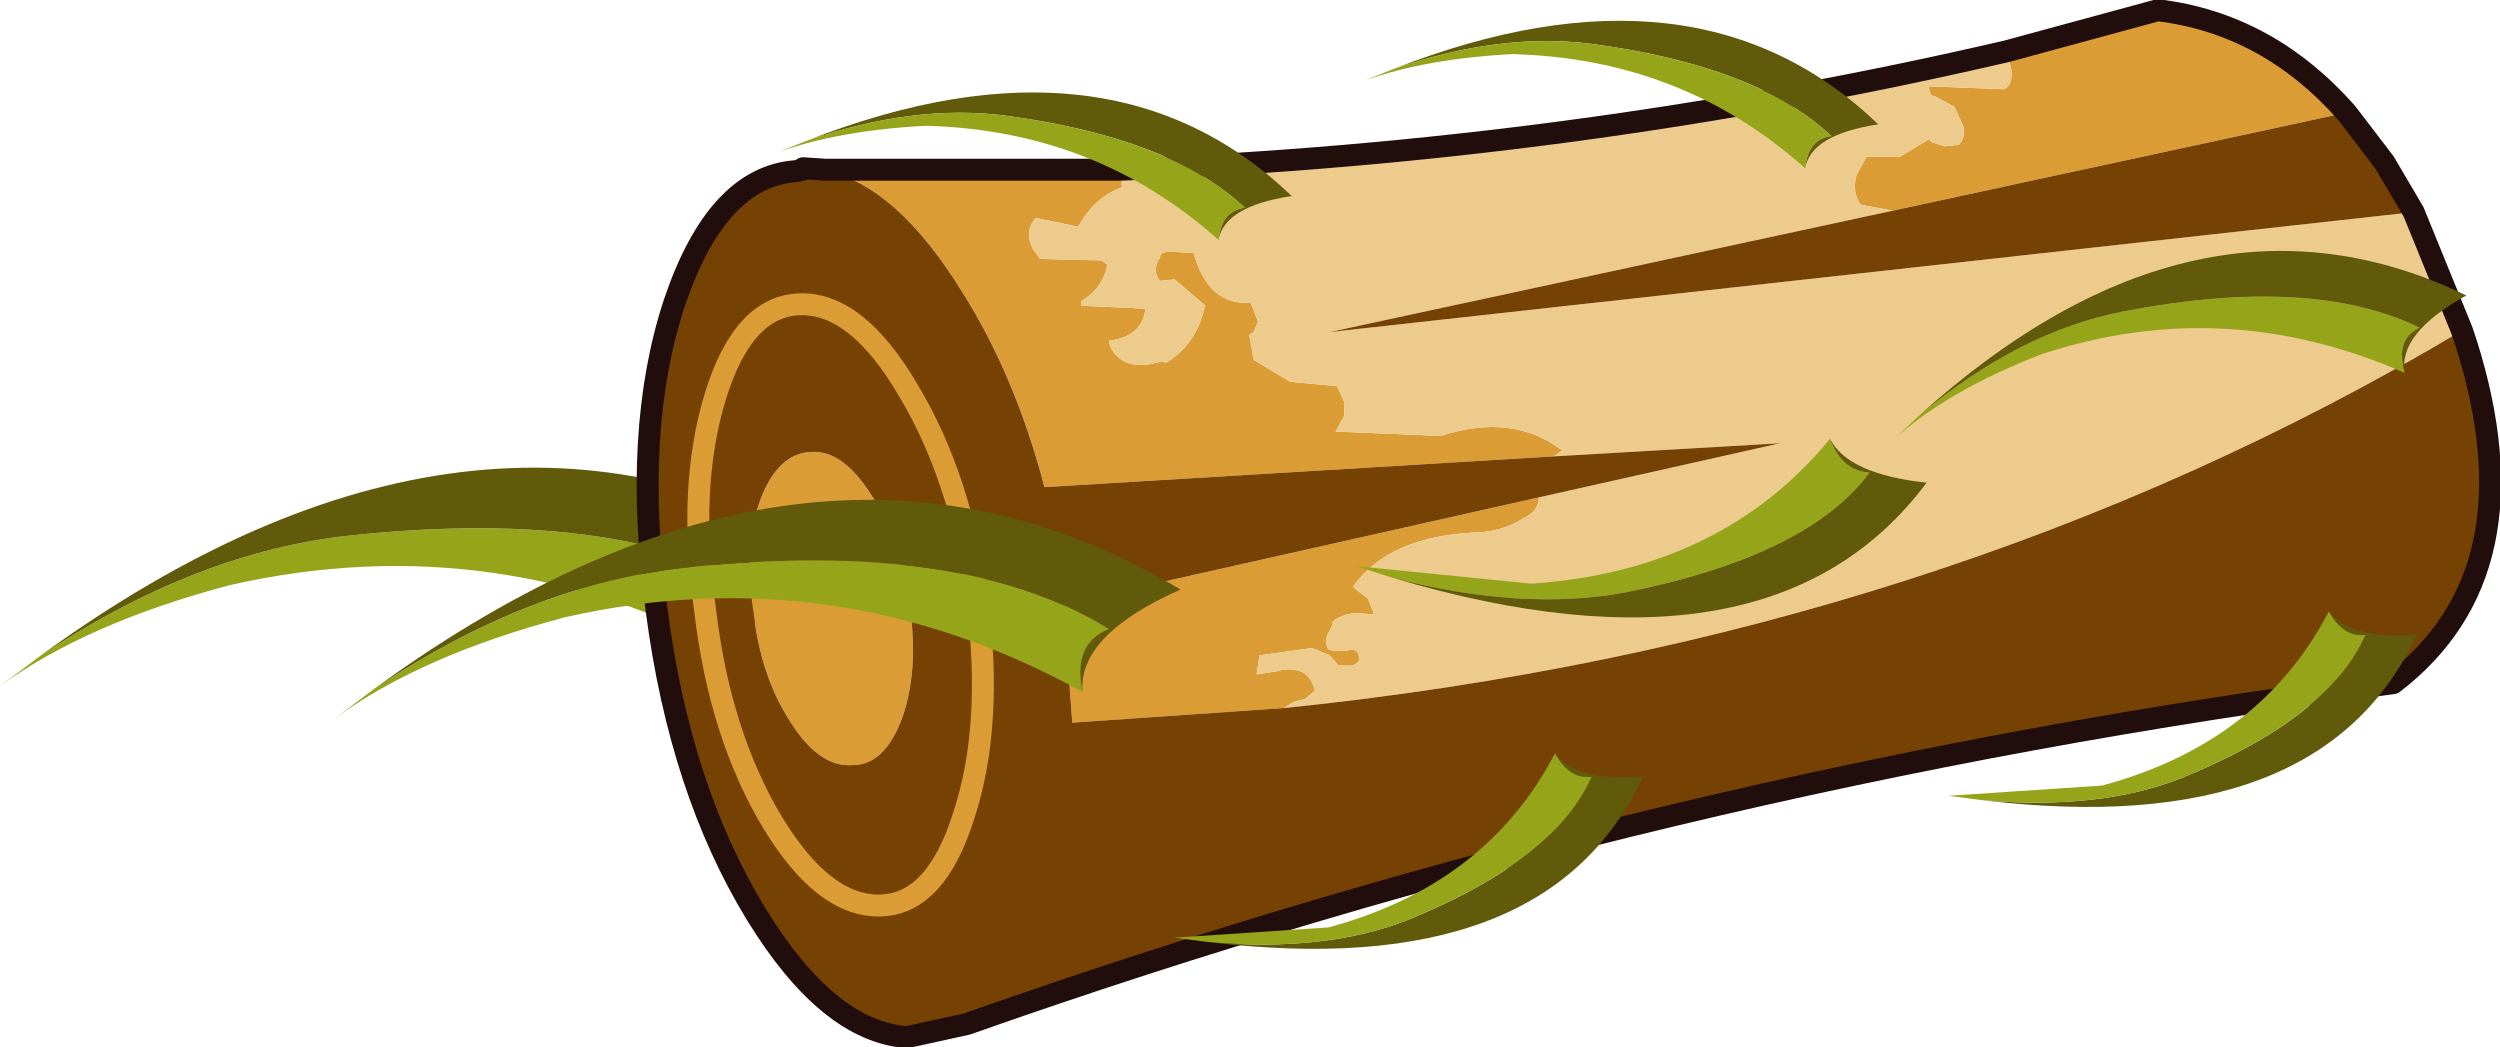 <?xml version="1.0" encoding="UTF-8" standalone="no"?>
<svg xmlns:xlink="http://www.w3.org/1999/xlink" height="35.8px" width="85.45px" xmlns="http://www.w3.org/2000/svg">
  <g transform="matrix(1.0, 0.0, 0.0, 1.0, 0.0, 0.35)">
    <path d="M1.4 22.05 Q6.75 18.5 12.0 17.95 21.45 16.95 26.45 20.05 25.2 20.55 25.55 22.2 17.1 17.55 7.85 19.65 2.95 20.95 0.0 23.1 L1.4 22.05" fill="#96a419" fill-rule="evenodd" stroke="none"/>
    <path d="M25.55 22.2 Q25.2 20.55 26.45 20.05 21.45 16.95 12.0 17.95 6.75 18.5 1.4 22.05 16.35 11.2 28.9 18.7 25.4 20.25 25.55 22.2" fill="#605a0a" fill-rule="evenodd" stroke="none"/>
    <path d="M64.7 6.85 L63.6 6.65 Q63.3 6.25 63.45 5.65 L63.8 5.0 64.95 5.0 65.95 4.4 66.0 4.5 66.45 4.65 66.95 4.6 Q67.2 4.35 67.1 3.95 L66.8 3.3 66.15 2.95 66.0 2.9 65.9 2.6 68.5 2.7 Q68.8 2.55 68.75 2.05 L68.6 1.4 73.75 0.0 Q77.5 0.45 80.2 3.5 L64.7 6.85 M38.3 5.45 L38.35 6.05 Q37.4 6.4 36.85 7.4 L35.4 7.1 Q35.0 7.55 35.3 8.15 L35.55 8.5 37.65 8.55 37.85 8.7 Q37.7 9.5 36.95 9.95 L36.95 10.1 39.15 10.2 Q39.05 11.15 37.9 11.3 L37.95 11.5 Q38.4 12.4 39.7 12.0 L39.85 12.05 Q40.85 11.45 41.15 10.25 L41.2 10.1 40.15 9.2 39.65 9.25 Q39.35 8.9 39.65 8.45 39.65 8.25 40.0 8.25 L40.8 8.3 Q41.3 10.1 42.75 10.0 L43.0 10.65 42.85 11.0 42.7 11.1 42.85 11.95 44.1 12.7 45.7 12.85 45.95 13.4 45.95 13.85 45.65 14.4 49.25 14.55 Q51.7 13.75 53.4 15.05 L53.1 15.25 35.7 16.3 Q34.7 12.5 32.9 9.65 30.65 6.0 28.25 5.5 L28.2 5.45 38.3 5.45 M52.6 16.65 Q52.6 17.1 52.1 17.35 51.3 17.85 50.4 17.85 47.45 18.0 46.25 19.7 L46.35 19.8 46.75 20.1 46.95 20.6 46.95 20.65 46.3 20.6 Q45.75 20.7 45.55 20.9 L45.55 21.0 45.4 21.3 Q45.25 21.55 45.4 21.85 L45.6 21.9 46.0 21.9 Q46.45 21.75 46.45 22.15 L46.45 22.25 46.25 22.4 45.75 22.4 45.45 22.05 44.85 21.8 43.05 22.05 42.95 22.7 43.6 22.6 Q44.7 22.3 44.95 23.25 L44.6 23.55 Q44.2 23.6 43.9 23.85 L36.65 24.35 36.35 20.3 52.6 16.65 M27.7 15.1 Q28.8 15.0 29.8 16.6 30.85 18.1 31.1 20.4 31.4 22.55 30.85 24.15 30.25 25.8 29.15 25.8 28.0 25.9 27.0 24.3 26.0 22.75 25.75 20.55 25.4 18.3 26.0 16.7 26.6 15.15 27.7 15.1" fill="#db9c35" fill-rule="evenodd" stroke="none"/>
    <path d="M68.6 1.4 L68.75 2.05 Q68.8 2.55 68.5 2.7 L65.9 2.6 66.0 2.9 66.15 2.95 66.8 3.3 67.1 3.95 Q67.2 4.35 66.95 4.6 L66.45 4.65 66.0 4.5 65.95 4.4 64.95 5.0 63.8 5.0 63.45 5.65 Q63.3 6.25 63.6 6.65 L64.7 6.85 45.45 11.0 82.5 6.9 84.15 10.95 Q66.35 21.55 43.9 23.85 44.2 23.6 44.6 23.55 L44.95 23.25 Q44.7 22.3 43.6 22.6 L42.95 22.7 43.05 22.05 44.85 21.8 45.45 22.05 45.75 22.4 46.25 22.4 46.45 22.25 46.45 22.15 Q46.45 21.75 46.0 21.9 L45.6 21.9 45.4 21.85 Q45.25 21.55 45.4 21.3 L45.55 21.0 45.55 20.9 Q45.75 20.7 46.3 20.6 L46.95 20.65 46.95 20.6 46.75 20.1 46.35 19.8 46.25 19.7 Q47.45 18.0 50.4 17.85 51.3 17.85 52.1 17.35 52.6 17.1 52.6 16.65 L60.85 14.8 53.1 15.25 53.4 15.05 Q51.7 13.75 49.25 14.55 L45.65 14.4 45.95 13.85 45.95 13.4 45.7 12.85 44.1 12.7 42.85 11.95 42.7 11.1 42.85 11.0 43.0 10.65 42.75 10.0 Q41.3 10.1 40.8 8.3 L40.0 8.25 Q39.65 8.25 39.65 8.45 39.35 8.9 39.65 9.25 L40.15 9.2 41.2 10.1 41.15 10.25 Q40.85 11.45 39.85 12.05 L39.7 12.0 Q38.4 12.4 37.95 11.5 L37.9 11.3 Q39.05 11.15 39.15 10.2 L36.95 10.1 36.95 9.95 Q37.7 9.5 37.85 8.7 L37.65 8.55 35.55 8.5 35.3 8.15 Q35.0 7.55 35.4 7.1 L36.85 7.4 Q37.4 6.4 38.35 6.05 L38.3 5.45 Q53.75 4.85 68.6 1.4" fill="#eccb8c" fill-rule="evenodd" stroke="none"/>
    <path d="M64.7 6.85 L80.2 3.5 81.5 5.2 82.5 6.9 45.45 11.0 64.7 6.85 M53.1 15.25 L60.85 14.8 52.6 16.65 36.35 20.3 36.65 24.35 43.9 23.85 Q66.35 21.55 84.15 10.95 L84.3 11.4 Q86.75 19.2 81.8 23.0 57.0 26.2 33.05 34.65 L31.0 35.1 Q28.3 34.9 25.85 30.9 23.25 26.65 22.45 20.55 21.6 14.4 23.05 10.0 24.5 5.7 27.2 5.5 L27.45 5.45 28.25 5.5 Q30.65 6.0 32.9 9.65 34.7 12.5 35.7 16.3 L53.1 15.25 M33.4 20.15 Q32.85 16.0 31.05 13.0 29.3 10.0 27.35 10.05 25.4 10.1 24.45 13.2 23.5 16.3 24.1 20.5 24.6 24.75 26.4 27.75 28.15 30.65 30.1 30.6 32.0 30.55 32.95 27.5 33.95 24.45 33.4 20.15 33.95 24.45 32.95 27.5 32.0 30.55 30.1 30.6 28.15 30.65 26.4 27.75 24.6 24.75 24.1 20.5 23.5 16.3 24.45 13.2 25.4 10.1 27.35 10.05 29.3 10.0 31.05 13.0 32.85 16.0 33.4 20.15 M27.7 15.1 Q26.6 15.15 26.0 16.7 25.4 18.3 25.75 20.55 26.0 22.75 27.0 24.3 28.0 25.9 29.15 25.8 30.25 25.8 30.85 24.15 31.4 22.55 31.1 20.4 30.85 18.1 29.8 16.6 28.8 15.0 27.7 15.1" fill="#764203" fill-rule="evenodd" stroke="none"/>
    <path d="M27.45 5.45 L27.45 5.4 28.2 5.45 28.25 5.5 27.45 5.45" fill="#dc8a03" fill-rule="evenodd" stroke="none"/>
    <path d="M33.05 34.65 Q32.3 35.1 31.4 35.15 L31.0 35.1 33.05 34.65" fill="#164936" fill-rule="evenodd" stroke="none"/>
    <path d="M80.2 3.5 Q77.5 0.45 73.75 0.0 L68.6 1.4 Q53.75 4.85 38.3 5.45 L28.2 5.45 27.45 5.4 27.45 5.45 27.2 5.5 Q24.5 5.7 23.05 10.0 21.6 14.4 22.45 20.55 23.25 26.65 25.85 30.9 28.3 34.9 31.0 35.1 L33.05 34.65 Q57.0 26.2 81.8 23.0 86.75 19.2 84.3 11.4 L84.15 10.95 82.5 6.9 81.5 5.2 80.2 3.5" fill="none" stroke="#220d0d" stroke-linecap="round" stroke-linejoin="round" stroke-width="0.75"/>
    <path d="M33.4 20.15 Q33.95 24.45 32.95 27.5 32.0 30.55 30.1 30.6 28.15 30.65 26.4 27.75 24.6 24.75 24.1 20.5 23.5 16.3 24.45 13.2 25.4 10.1 27.35 10.05 29.3 10.0 31.05 13.0 32.85 16.0 33.4 20.15 Z" fill="none" stroke="#db9c35" stroke-linecap="round" stroke-linejoin="round" stroke-width="0.75"/>
    <path d="M12.85 23.15 Q18.2 19.6 23.45 19.05 32.9 18.05 37.9 21.15 36.65 21.65 37.0 23.3 28.55 18.65 19.3 20.75 14.4 22.05 11.45 24.2 L12.85 23.15" fill="#96a419" fill-rule="evenodd" stroke="none"/>
    <path d="M37.0 23.3 Q36.65 21.65 37.9 21.15 32.9 18.05 23.45 19.05 18.2 19.6 12.85 23.15 27.8 12.3 40.35 19.8 36.85 21.35 37.0 23.3" fill="#605a0a" fill-rule="evenodd" stroke="none"/>
    <path d="M61.7 5.4 Q61.8 4.4 62.6 4.3 60.05 1.9 54.4 1.15 51.3 0.75 47.65 2.0 58.0 -2.05 64.2 3.9 61.9 4.25 61.7 5.4" fill="#605a0a" fill-rule="evenodd" stroke="none"/>
    <path d="M47.65 2.0 Q51.3 0.75 54.4 1.15 60.05 1.9 62.6 4.3 61.8 4.4 61.7 5.4 57.5 1.65 51.7 1.5 48.75 1.65 46.65 2.4 L47.65 2.0" fill="#96a419" fill-rule="evenodd" stroke="none"/>
    <path d="M53.15 25.4 Q53.65 26.3 54.4 26.2 53.15 29.05 48.1 31.1 45.3 32.2 41.3 31.85 52.9 33.25 56.15 26.2 53.85 26.35 53.15 25.4" fill="#605a0a" fill-rule="evenodd" stroke="none"/>
    <path d="M41.3 31.85 Q45.3 32.2 48.1 31.1 53.15 29.05 54.4 26.2 53.65 26.3 53.15 25.4 50.8 29.9 45.4 31.35 L40.15 31.7 41.3 31.85" fill="#96a419" fill-rule="evenodd" stroke="none"/>
    <path d="M62.55 14.65 Q58.85 19.15 52.35 19.6 L46.35 19.0 47.6 19.4 Q52.05 20.55 55.55 19.9 61.8 18.65 63.9 15.8 62.95 15.75 62.55 14.65" fill="#96a419" fill-rule="evenodd" stroke="none"/>
    <path d="M47.6 19.4 Q60.55 23.25 65.85 16.15 63.15 15.85 62.55 14.65 62.95 15.75 63.9 15.8 61.8 18.65 55.55 19.9 52.05 20.55 47.6 19.4" fill="#605a0a" fill-rule="evenodd" stroke="none"/>
    <path d="M65.6 13.85 Q69.0 11.0 72.55 10.3 79.0 9.05 82.7 10.85 81.85 11.25 82.2 12.4 76.05 9.7 69.8 11.75 66.55 13.0 64.7 14.7 L65.6 13.85" fill="#96a419" fill-rule="evenodd" stroke="none"/>
    <path d="M82.2 12.4 Q81.85 11.25 82.7 10.85 79.0 9.05 72.55 10.3 69.0 11.0 65.6 13.85 75.1 5.3 84.3 9.75 81.95 11.05 82.2 12.4" fill="#605a0a" fill-rule="evenodd" stroke="none"/>
    <path d="M79.6 20.55 Q80.1 21.45 80.85 21.35 79.6 24.2 74.55 26.25 71.75 27.35 67.75 27.0 79.35 28.4 82.6 21.35 80.3 21.5 79.6 20.55" fill="#605a0a" fill-rule="evenodd" stroke="none"/>
    <path d="M67.75 27.0 Q71.75 27.35 74.55 26.25 79.6 24.2 80.85 21.35 80.1 21.45 79.6 20.55 77.25 25.05 71.85 26.5 L66.6 26.85 67.75 27.0" fill="#96a419" fill-rule="evenodd" stroke="none"/>
    <path d="M41.65 7.85 Q41.75 6.85 42.55 6.75 40.0 4.35 34.35 3.6 31.25 3.2 27.6 4.45 37.95 0.4 44.15 6.35 41.85 6.7 41.65 7.85" fill="#605a0a" fill-rule="evenodd" stroke="none"/>
    <path d="M27.6 4.45 Q31.25 3.2 34.35 3.6 40.0 4.35 42.55 6.75 41.75 6.85 41.65 7.85 37.45 4.1 31.65 3.95 28.7 4.1 26.6 4.85 L27.6 4.45" fill="#96a419" fill-rule="evenodd" stroke="none"/>
  </g>
</svg>

